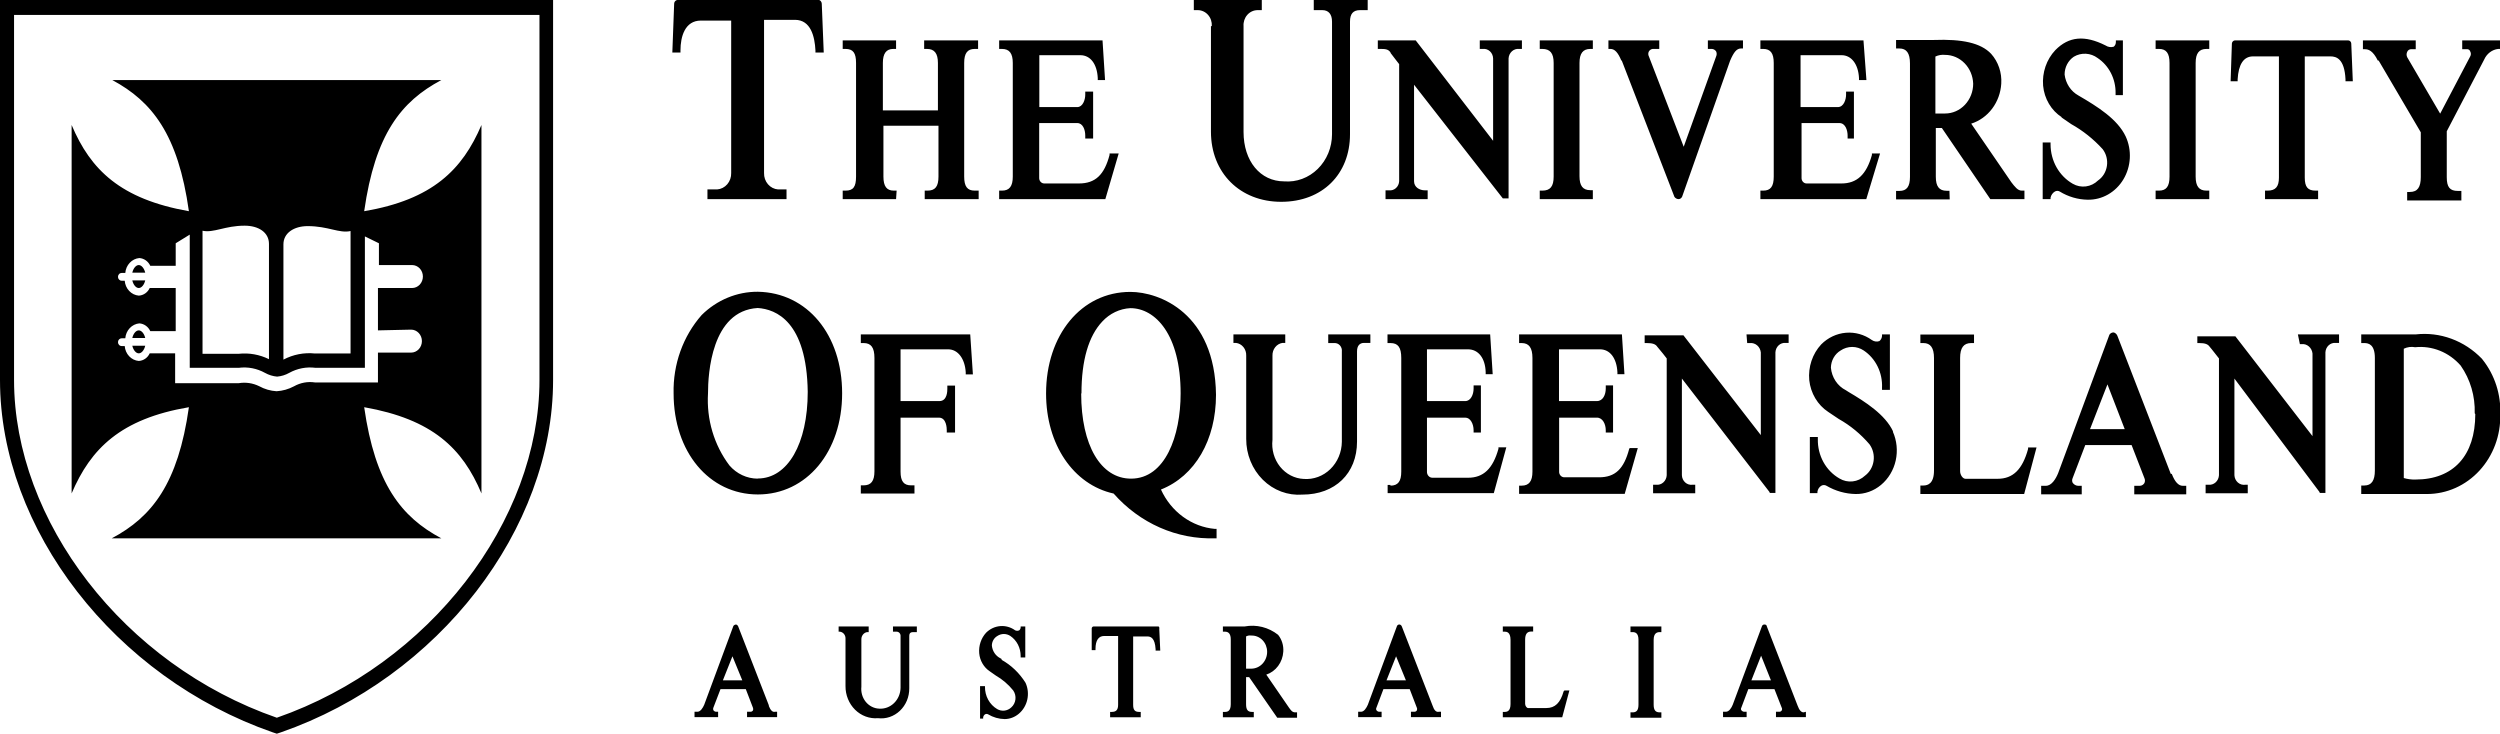 <svg width="184" height="54" viewBox="0 0 184 54" fill="none" xmlns="http://www.w3.org/2000/svg">
<path d="M94.874 52.09L93.199 49.653C93.544 49.538 93.848 49.315 94.071 49.014C94.295 48.712 94.427 48.345 94.45 47.962C94.482 47.511 94.344 47.065 94.067 46.722C93.718 46.447 93.32 46.251 92.897 46.145C92.474 46.039 92.035 46.026 91.607 46.107H90.005V46.491H90.16C90.439 46.491 90.584 46.678 90.584 47.062V51.826C90.584 52.331 90.356 52.397 90.16 52.397H90.005V52.792H92.279V52.397H92.145C91.835 52.397 91.711 52.233 91.711 51.826V49.839H91.938L94.005 52.825H95.463V52.43H95.329C95.101 52.43 95.008 52.266 94.874 52.09ZM93.261 47.962C93.263 48.126 93.233 48.288 93.175 48.44C93.117 48.592 93.031 48.73 92.923 48.846C92.814 48.963 92.685 49.055 92.542 49.118C92.4 49.181 92.247 49.214 92.093 49.214H91.711V46.842C91.828 46.777 91.962 46.754 92.093 46.777C92.244 46.771 92.394 46.797 92.534 46.854C92.675 46.911 92.804 46.997 92.913 47.107C93.022 47.218 93.109 47.35 93.169 47.497C93.228 47.644 93.26 47.802 93.261 47.962ZM120.003 46.524H120.158C120.355 46.524 120.592 46.59 120.592 47.095V51.859C120.592 52.266 120.458 52.43 120.158 52.43H120.003V52.825H122.277V52.43H122.153C121.843 52.43 121.709 52.266 121.709 51.859V47.095C121.709 46.59 121.967 46.524 122.153 46.524H122.277V46.107H120.003V46.524ZM85.271 46.107H80.484C80.45 46.109 80.417 46.125 80.392 46.152C80.368 46.178 80.353 46.213 80.35 46.25V47.852H80.629V47.754C80.629 47.117 80.867 46.809 81.26 46.809H82.293V51.87C82.293 52.243 82.149 52.397 81.828 52.397H81.704V52.792H83.958V52.397H83.844C83.524 52.397 83.4 52.255 83.4 51.87V46.842H84.433C84.692 46.842 85.002 46.941 85.053 47.786V47.885H85.395L85.322 46.283C85.333 46.251 85.333 46.217 85.324 46.186C85.315 46.154 85.296 46.126 85.271 46.107ZM65.723 46.491H65.982C66.023 46.489 66.065 46.497 66.103 46.514C66.142 46.531 66.177 46.556 66.205 46.588C66.233 46.621 66.255 46.659 66.268 46.701C66.281 46.743 66.286 46.788 66.281 46.831V50.619C66.278 50.832 66.233 51.042 66.151 51.236C66.068 51.43 65.949 51.604 65.801 51.748C65.653 51.892 65.479 52.002 65.29 52.072C65.101 52.142 64.9 52.171 64.7 52.156C64.512 52.148 64.328 52.099 64.159 52.012C63.989 51.925 63.839 51.802 63.717 51.651C63.595 51.499 63.503 51.323 63.448 51.132C63.393 50.941 63.376 50.74 63.397 50.542V47.04C63.398 46.916 63.44 46.797 63.516 46.702C63.591 46.608 63.696 46.545 63.811 46.524H63.935V46.107H61.723V46.491H61.816C61.934 46.505 62.042 46.566 62.119 46.662C62.196 46.758 62.235 46.881 62.229 47.007V50.498C62.227 50.824 62.288 51.147 62.41 51.446C62.531 51.745 62.71 52.014 62.934 52.236C63.159 52.458 63.424 52.628 63.714 52.735C64.004 52.842 64.311 52.884 64.617 52.858C64.908 52.894 65.203 52.864 65.481 52.77C65.76 52.675 66.017 52.519 66.235 52.312C66.453 52.104 66.627 51.85 66.746 51.566C66.864 51.281 66.924 50.974 66.922 50.663V46.864C66.922 46.711 66.922 46.524 67.201 46.524H67.48V46.107H65.723V46.491ZM115.083 50.882C114.845 51.728 114.452 52.112 113.811 52.112H112.467C112.364 52.112 112.25 51.947 112.25 51.804V47.084C112.25 46.667 112.395 46.48 112.705 46.48H112.84V46.107H110.607V46.491H110.741C110.855 46.491 111.175 46.491 111.175 47.095V51.815C111.175 52.342 110.927 52.397 110.741 52.397H110.607V52.792H114.979L115.507 50.816H115.145L115.083 50.882ZM73.734 48.511L73.621 48.445C73.451 48.359 73.304 48.228 73.195 48.065C73.087 47.902 73.02 47.711 73.001 47.512C73.003 47.367 73.041 47.226 73.112 47.103C73.183 46.979 73.284 46.878 73.404 46.809C73.547 46.713 73.714 46.662 73.884 46.662C74.054 46.662 74.221 46.713 74.365 46.809C74.597 46.967 74.789 47.185 74.921 47.442C75.052 47.699 75.121 47.988 75.12 48.281V48.39H75.461V46.107H75.12V46.184C75.117 46.224 75.107 46.264 75.089 46.3C75.071 46.336 75.046 46.367 75.016 46.392C74.969 46.414 74.918 46.426 74.866 46.426C74.815 46.426 74.764 46.414 74.716 46.392C74.394 46.159 74.006 46.049 73.618 46.081C73.228 46.113 72.861 46.285 72.577 46.568C72.394 46.767 72.254 47.005 72.167 47.267C72.079 47.528 72.046 47.807 72.07 48.083C72.095 48.35 72.177 48.607 72.31 48.835C72.442 49.063 72.622 49.257 72.835 49.4L73.29 49.719C73.776 49.999 74.211 50.371 74.572 50.816C74.704 51.005 74.763 51.24 74.736 51.473C74.709 51.706 74.598 51.919 74.427 52.068C74.287 52.198 74.113 52.279 73.928 52.301C73.743 52.322 73.556 52.283 73.393 52.189C73.117 52.027 72.886 51.788 72.728 51.498C72.57 51.208 72.489 50.877 72.494 50.542V50.498H72.132V52.891H72.36V52.803C72.365 52.756 72.381 52.71 72.406 52.67C72.431 52.63 72.465 52.597 72.504 52.573C72.538 52.555 72.575 52.545 72.613 52.545C72.651 52.545 72.688 52.555 72.721 52.573C73.094 52.796 73.513 52.917 73.941 52.924C74.316 52.922 74.68 52.787 74.975 52.54C75.292 52.278 75.516 51.909 75.608 51.493C75.7 51.078 75.656 50.641 75.481 50.257C75.034 49.539 74.422 48.953 73.703 48.555L73.734 48.511ZM105.438 51.936L103.174 46.107C103.161 46.072 103.14 46.041 103.113 46.016C103.086 45.991 103.054 45.973 103.019 45.964C102.981 45.958 102.942 45.965 102.907 45.982C102.872 46 102.843 46.028 102.823 46.063L100.673 51.87C100.569 52.101 100.404 52.386 100.166 52.386H99.96V52.782H101.686V52.386H101.52C101.478 52.387 101.435 52.376 101.398 52.355C101.36 52.334 101.327 52.303 101.303 52.266C101.289 52.239 101.281 52.209 101.281 52.178C101.281 52.147 101.289 52.117 101.303 52.09L101.82 50.718H103.753L104.28 52.09C104.294 52.121 104.301 52.154 104.301 52.189C104.301 52.223 104.294 52.257 104.28 52.288C104.261 52.318 104.234 52.342 104.204 52.359C104.173 52.377 104.139 52.386 104.105 52.386H103.846V52.782H106.058V52.386H105.903C105.697 52.43 105.552 52.276 105.438 51.936ZM103.474 50.07H102.048L102.751 48.303L103.474 50.07ZM132.749 52.43C132.573 52.43 132.428 52.276 132.304 51.936L130.04 46.107C130.04 46.107 130.04 45.975 129.885 45.964C129.847 45.958 129.808 45.965 129.773 45.982C129.738 46 129.709 46.028 129.689 46.063L127.529 51.87C127.436 52.101 127.26 52.386 127.022 52.386H126.815V52.782H128.552V52.386H128.387C128.342 52.387 128.299 52.376 128.259 52.355C128.22 52.334 128.185 52.303 128.159 52.266C128.143 52.239 128.135 52.209 128.135 52.178C128.135 52.147 128.143 52.116 128.159 52.09L128.676 50.718H130.599L131.136 52.09C131.153 52.12 131.161 52.154 131.161 52.189C131.161 52.223 131.153 52.257 131.136 52.288C131.117 52.318 131.091 52.343 131.06 52.361C131.03 52.378 130.995 52.387 130.96 52.386H130.712V52.782H132.914V52.386L132.749 52.43ZM130.34 50.07H128.903L129.617 48.259L130.34 50.07ZM56.596 51.936L54.332 46.107C54.318 46.072 54.297 46.041 54.27 46.016C54.243 45.991 54.211 45.973 54.177 45.964C54.177 45.964 54.063 45.964 53.98 46.063L51.83 51.87C51.727 52.101 51.561 52.386 51.324 52.386H51.117V52.782H52.853V52.386H52.719C52.676 52.387 52.634 52.376 52.596 52.355C52.558 52.334 52.526 52.303 52.502 52.266C52.489 52.238 52.483 52.208 52.483 52.178C52.483 52.147 52.489 52.117 52.502 52.09L53.029 50.718H54.89L55.417 52.09C55.431 52.121 55.438 52.154 55.438 52.189C55.438 52.223 55.431 52.257 55.417 52.288C55.397 52.318 55.371 52.342 55.34 52.359C55.31 52.377 55.276 52.386 55.241 52.386H54.983V52.782H57.195V52.386H57.04C56.854 52.43 56.709 52.276 56.575 51.936H56.596ZM54.632 50.07H53.205L53.908 48.303L54.632 50.07ZM151.707 8.629L152.441 9.134C153.3 9.613 154.082 10.236 154.756 10.978C154.887 11.149 154.982 11.347 155.036 11.559C155.09 11.772 155.101 11.994 155.069 12.211C155.037 12.429 154.962 12.636 154.85 12.821C154.737 13.006 154.589 13.163 154.415 13.283C154.168 13.524 153.855 13.677 153.521 13.72C153.188 13.764 152.85 13.695 152.555 13.525C152.063 13.244 151.652 12.828 151.364 12.32C151.077 11.812 150.924 11.23 150.921 10.637V10.484H150.342V14.655H150.921V14.546C150.941 14.451 150.98 14.361 151.036 14.284C151.091 14.206 151.161 14.142 151.242 14.095C151.296 14.064 151.356 14.047 151.418 14.047C151.479 14.047 151.539 14.064 151.593 14.095C152.222 14.481 152.934 14.689 153.661 14.699C154.182 14.708 154.696 14.575 155.155 14.313C155.614 14.05 156.002 13.668 156.282 13.201C156.562 12.734 156.724 12.199 156.754 11.646C156.784 11.094 156.68 10.542 156.452 10.045C155.852 8.771 154.384 7.849 152.968 7.026C152.695 6.875 152.461 6.657 152.284 6.389C152.108 6.121 151.995 5.813 151.955 5.489C151.954 5.226 152.016 4.967 152.135 4.736C152.255 4.506 152.428 4.311 152.637 4.172C152.908 4.013 153.215 3.938 153.524 3.956C153.833 3.973 154.131 4.082 154.384 4.27C154.795 4.544 155.132 4.924 155.364 5.376C155.596 5.828 155.714 6.336 155.707 6.85V7.004H156.245V2.975H155.728V3.107C155.727 3.17 155.712 3.233 155.686 3.29C155.659 3.347 155.62 3.397 155.573 3.436C155.473 3.467 155.368 3.475 155.264 3.46C155.161 3.445 155.062 3.407 154.973 3.348C153.433 2.569 152.265 2.679 151.273 3.689C150.951 4.029 150.704 4.441 150.548 4.894C150.393 5.348 150.333 5.832 150.373 6.312C150.418 6.785 150.565 7.241 150.804 7.643C151.042 8.045 151.366 8.382 151.748 8.629H151.707ZM138.372 11.296H137.773V11.406C137.369 12.855 136.667 13.503 135.529 13.503H132.966C132.916 13.503 132.867 13.492 132.821 13.472C132.775 13.451 132.734 13.421 132.699 13.383C132.664 13.345 132.637 13.3 132.619 13.251C132.601 13.202 132.592 13.149 132.594 13.097V9.057H135.374C135.85 9.057 135.984 9.639 135.984 9.979V10.198H136.449V6.74H135.871V6.971C135.871 7.322 135.705 7.882 135.261 7.882H132.521V4.062H135.54C136.263 4.062 136.77 4.72 136.822 5.741V5.895H137.369L137.152 2.975H129.565V3.601H129.772C130.309 3.601 130.547 3.919 130.547 4.633V12.998C130.547 13.722 130.32 14.03 129.772 14.03H129.565V14.655H137.359L138.372 11.296ZM162.602 14.03H162.396C161.848 14.03 161.6 13.711 161.6 12.998V4.633C161.6 3.93 161.848 3.601 162.396 3.601H162.602V2.975H158.653V3.601H158.902C159.439 3.601 159.677 3.919 159.677 4.633V12.998C159.677 13.722 159.439 14.03 158.902 14.03H158.653V14.655H162.602V14.03ZM65.992 14.03H65.785C65.258 14.03 65.02 13.711 65.02 12.998V9.254H69.072V12.998C69.072 13.722 68.835 14.03 68.266 14.03H68.059V14.655H72.029V14.03H71.739C71.192 14.03 70.964 13.722 70.964 12.998V4.633C70.964 3.919 71.202 3.601 71.739 3.601H71.987V2.975H68.018V3.601H68.225C68.773 3.601 69.031 3.93 69.031 4.633V8.124H64.979V4.633C64.979 3.941 65.227 3.601 65.744 3.601H65.951V2.975H62.023V3.601H62.229C62.787 3.601 63.005 3.897 63.005 4.633V12.998C63.005 13.755 62.798 14.03 62.229 14.03H62.023V14.655H65.951L65.992 14.03ZM82.335 11.296H81.663V11.406C81.28 12.855 80.629 13.503 79.409 13.503H76.856C76.806 13.503 76.757 13.492 76.711 13.472C76.665 13.451 76.624 13.421 76.589 13.383C76.555 13.345 76.527 13.3 76.509 13.251C76.491 13.202 76.483 13.149 76.484 13.097V9.057H79.285C79.689 9.057 79.875 9.529 79.875 9.979V10.198H80.454V6.74H79.875V6.971C79.875 7.355 79.689 7.882 79.285 7.882H76.494V4.062H79.513C80.247 4.062 80.743 4.699 80.795 5.741V5.895H81.332L81.146 2.975H73.538V3.601H73.745C74.293 3.601 74.541 3.93 74.541 4.633V12.998C74.541 13.711 74.293 14.03 73.745 14.03H73.538V14.655H81.353L82.335 11.296ZM175.069 4.457L178.17 9.737V13.031C178.17 13.777 177.932 14.129 177.364 14.129H177.167V14.754H181.157V14.052H180.899C180.31 14.052 180.082 13.777 180.082 13.042V9.661L182.832 4.391C182.925 4.176 183.07 3.99 183.251 3.851C183.432 3.713 183.644 3.626 183.866 3.601H184V2.975H181.219V3.623H181.622C181.665 3.629 181.705 3.647 181.738 3.677C181.771 3.706 181.795 3.744 181.809 3.787C181.84 3.842 181.856 3.905 181.856 3.968C181.856 4.032 181.84 4.095 181.809 4.15L179.596 8.365L177.178 4.226C177.142 4.161 177.124 4.088 177.124 4.012C177.124 3.937 177.142 3.863 177.178 3.798C177.202 3.749 177.237 3.707 177.28 3.677C177.324 3.646 177.374 3.627 177.426 3.623H177.798V2.975H173.911V3.623H174.056C174.314 3.623 174.645 3.721 175.007 4.457H175.069ZM102.337 3.886C102.471 4.051 102.575 4.194 102.689 4.347L102.978 4.72V13.338C102.973 13.436 102.949 13.532 102.908 13.619C102.867 13.707 102.809 13.784 102.738 13.847C102.667 13.91 102.585 13.957 102.496 13.984C102.408 14.012 102.315 14.02 102.223 14.008H101.975V14.655H105.076V14.008H104.87C104.477 14.008 104.074 13.777 104.074 13.338V6.235L110.607 14.601H111.031V4.303C111.036 4.202 111.06 4.103 111.102 4.012C111.145 3.922 111.204 3.841 111.276 3.775C111.349 3.71 111.433 3.66 111.524 3.63C111.615 3.6 111.711 3.59 111.806 3.601H112.013V2.975H108.911V3.601H109.139C109.233 3.59 109.327 3.6 109.417 3.63C109.507 3.661 109.59 3.71 109.661 3.776C109.732 3.842 109.789 3.923 109.829 4.014C109.869 4.105 109.891 4.203 109.893 4.303V10.363L104.198 2.975H101.407V3.601H101.541C101.944 3.601 102.182 3.601 102.358 3.886H102.337ZM119.362 4.457L123.239 14.491C123.275 14.542 123.322 14.583 123.376 14.611C123.429 14.64 123.489 14.655 123.549 14.655C123.604 14.653 123.657 14.634 123.703 14.601C123.748 14.568 123.784 14.522 123.807 14.469L127.332 4.479C127.611 3.82 127.828 3.568 128.138 3.568H128.283V2.975H125.699V3.601H125.999C126.06 3.605 126.12 3.623 126.174 3.656C126.228 3.688 126.274 3.733 126.309 3.787C126.334 3.844 126.348 3.906 126.348 3.968C126.348 4.031 126.334 4.093 126.309 4.15L123.921 10.802L121.357 4.15C121.327 4.095 121.312 4.032 121.312 3.968C121.312 3.905 121.327 3.842 121.357 3.787C121.387 3.736 121.428 3.692 121.476 3.659C121.525 3.627 121.58 3.607 121.636 3.601H122.122V2.975H118.38V3.601H118.525C118.845 3.601 119.083 3.864 119.331 4.457H119.362ZM89.126 1.921V9.693C89.126 12.723 91.266 14.853 94.295 14.853C97.324 14.853 99.36 12.822 99.36 9.88V1.592C99.36 1.01 99.598 0.746 100.094 0.746H100.662V-4.30434e-06H96.693V0.746H97.324C97.778 0.746 98.037 1.043 98.037 1.592V9.88C98.037 10.359 97.943 10.833 97.763 11.272C97.582 11.711 97.318 12.106 96.987 12.432C96.656 12.757 96.266 13.007 95.84 13.165C95.414 13.323 94.962 13.385 94.512 13.349C92.755 13.349 91.525 11.856 91.525 9.715V1.921C91.514 1.771 91.534 1.62 91.581 1.477C91.629 1.335 91.703 1.205 91.8 1.095C91.897 0.984 92.015 0.897 92.145 0.837C92.275 0.777 92.416 0.746 92.558 0.746H92.868V-4.30434e-06H87.865V0.746H88.155C88.297 0.746 88.437 0.777 88.568 0.837C88.698 0.897 88.815 0.984 88.912 1.095C89.009 1.205 89.084 1.335 89.131 1.477C89.179 1.62 89.198 1.771 89.188 1.921H89.126ZM117.233 13.997H117.047C116.499 13.997 116.251 13.678 116.251 12.965V4.633C116.251 3.93 116.509 3.601 117.047 3.601H117.233V2.975H113.325V3.601H113.511C114.09 3.601 114.349 3.919 114.349 4.633V12.998C114.349 13.722 114.101 14.03 113.511 14.03H113.325V14.655H117.233V13.997ZM172.867 2.975H164.473C164.419 2.982 164.369 3.009 164.331 3.051C164.294 3.093 164.271 3.148 164.267 3.206L164.173 5.983H164.69V5.84C164.752 4.742 165.124 4.15 165.827 4.15H167.729V13.075C167.729 13.744 167.481 14.03 166.892 14.03H166.706V14.655H170.613V14.03H170.427C169.859 14.03 169.631 13.766 169.631 13.075V4.15H171.523C171.957 4.15 172.557 4.325 172.629 5.84V5.983H173.167L173.053 3.206C173.051 3.147 173.029 3.091 172.99 3.049C172.952 3.007 172.901 2.98 172.846 2.975H172.867ZM142.445 4.161C142.669 4.055 142.915 4.013 143.158 4.04C143.694 4.039 144.209 4.26 144.595 4.656C144.981 5.051 145.207 5.59 145.226 6.159C145.226 6.741 145.008 7.299 144.62 7.711C144.232 8.123 143.707 8.354 143.158 8.354H142.445V4.161ZM143.479 14.041H143.272C142.724 14.041 142.476 13.722 142.476 13.009V9.419H142.92L146.487 14.655H148.999V14.03H148.792C148.502 14.03 148.285 13.733 148.037 13.415L145.081 9.101C145.689 8.909 146.226 8.524 146.622 7.998C147.017 7.472 147.252 6.83 147.293 6.159C147.319 5.758 147.266 5.356 147.138 4.978C147.01 4.6 146.809 4.254 146.549 3.963C145.784 3.151 144.399 2.865 142.331 2.942H139.551V3.568H139.799C140.316 3.568 140.574 3.908 140.574 4.666V13.02C140.574 13.733 140.336 14.052 139.799 14.052H139.551V14.677H143.499L143.479 14.041ZM71.409 24.612H63.356V25.249H63.563C64.111 25.249 64.359 25.578 64.359 26.347V34.69C64.359 35.404 64.111 35.722 63.563 35.722H63.356V36.326H67.305V35.722H67.057C66.519 35.722 66.281 35.425 66.281 34.712V30.738H69.103C69.662 30.738 69.682 31.517 69.682 31.671V31.836H70.292V28.378H69.724V28.608C69.724 28.762 69.724 29.519 69.145 29.519H66.281V25.71H69.786C70.499 25.71 71.016 26.391 71.078 27.401V27.554H71.605L71.409 24.612ZM102.337 35.689H102.13V36.293H109.945L110.865 32.922H110.286V33.032C109.873 34.503 109.18 35.162 108.043 35.162H105.438C105.384 35.163 105.329 35.153 105.278 35.132C105.227 35.11 105.181 35.078 105.143 35.037C105.104 34.996 105.074 34.947 105.053 34.893C105.033 34.839 105.023 34.781 105.025 34.723V30.738H107.847C108.229 30.738 108.457 31.21 108.457 31.671V31.836H108.994V28.367H108.457V28.597C108.457 29.047 108.24 29.519 107.847 29.519H105.025V25.71H108.043C108.808 25.71 109.315 26.358 109.346 27.39V27.543H109.862L109.676 24.612H102.12V25.249H102.337C102.895 25.249 103.133 25.567 103.133 26.347V34.712C103.133 35.425 102.895 35.744 102.337 35.744V35.689ZM128.593 25.249H128.8C128.992 25.231 129.182 25.293 129.331 25.422C129.48 25.551 129.575 25.738 129.596 25.941V32.022L123.9 24.678H121.047V25.249H121.192C121.626 25.249 121.853 25.326 121.978 25.523L122.133 25.71C122.308 25.919 122.453 26.094 122.67 26.38V34.975C122.665 35.077 122.641 35.175 122.598 35.266C122.556 35.357 122.497 35.438 122.424 35.503C122.352 35.569 122.268 35.618 122.177 35.648C122.085 35.678 121.99 35.688 121.895 35.678H121.667V36.304H124.769V35.678H124.562C124.467 35.69 124.37 35.681 124.279 35.652C124.187 35.623 124.102 35.573 124.029 35.507C123.956 35.441 123.897 35.36 123.855 35.268C123.814 35.177 123.79 35.077 123.787 34.975V27.862L130.247 36.227V36.282H130.671V25.93C130.676 25.831 130.7 25.735 130.741 25.646C130.782 25.557 130.84 25.478 130.91 25.414C130.98 25.349 131.062 25.3 131.151 25.27C131.24 25.24 131.333 25.229 131.426 25.238H131.643V24.612H128.542L128.593 25.249ZM149.267 32.934V33.043C148.854 34.547 148.161 35.239 147.024 35.239H144.657C144.461 35.239 144.264 34.953 144.264 34.679V26.347C144.264 25.6 144.523 25.249 145.081 25.249H145.288V24.623H141.339V25.249H141.566C142.083 25.249 142.342 25.6 142.342 26.347V34.635C142.342 35.579 141.897 35.733 141.566 35.733H141.339V36.359H148.978L149.888 32.934H149.267ZM182.181 30.474C182.181 33.537 180.568 35.294 177.777 35.294C177.488 35.302 177.198 35.265 176.919 35.184V25.666C177.181 25.539 177.473 25.501 177.756 25.556C178.375 25.492 178.999 25.581 179.58 25.815C180.161 26.049 180.683 26.423 181.106 26.907C181.815 27.919 182.18 29.158 182.139 30.42L182.181 30.474ZM182.667 26.402C182.029 25.742 181.262 25.239 180.42 24.93C179.579 24.621 178.683 24.512 177.798 24.612H173.787V25.249H174.014C174.345 25.249 174.79 25.37 174.79 26.347V34.635C174.79 35.36 174.552 35.733 174.014 35.733H173.787V36.359H178.645C179.361 36.357 180.07 36.204 180.73 35.909C181.39 35.613 181.987 35.181 182.488 34.637C182.988 34.093 183.382 33.449 183.645 32.742C183.908 32.035 184.036 31.279 184.021 30.518C184.081 29.042 183.616 27.596 182.718 26.468L182.667 26.402ZM153.826 31.583L155.108 28.29L156.379 31.583H153.826ZM159.77 34.877L155.842 24.722C155.819 24.662 155.784 24.609 155.739 24.565C155.694 24.522 155.641 24.489 155.583 24.47C155.519 24.462 155.455 24.474 155.396 24.503C155.338 24.532 155.288 24.577 155.253 24.634L151.48 34.822C151.304 35.25 151.004 35.755 150.57 35.755H150.229V36.381H153.216V35.755H152.947C152.868 35.752 152.79 35.73 152.72 35.69C152.651 35.65 152.59 35.593 152.544 35.524C152.521 35.473 152.509 35.417 152.509 35.36C152.509 35.303 152.521 35.246 152.544 35.195L153.475 32.758H156.886L157.827 35.184C157.855 35.242 157.869 35.306 157.869 35.371C157.869 35.435 157.855 35.499 157.827 35.557C157.79 35.616 157.741 35.664 157.684 35.699C157.626 35.733 157.562 35.752 157.496 35.755H157.082V36.381H160.907V35.755H160.649C160.338 35.755 160.07 35.469 159.842 34.877H159.77ZM169.27 25.326H169.404C169.596 25.307 169.786 25.369 169.935 25.499C170.084 25.628 170.179 25.814 170.2 26.017V32.099L164.525 24.755H161.724V25.249H161.858C162.282 25.249 162.499 25.326 162.633 25.523L162.788 25.71L163.316 26.38V34.975C163.31 35.077 163.286 35.175 163.244 35.266C163.202 35.357 163.142 35.438 163.07 35.503C162.997 35.569 162.913 35.618 162.822 35.648C162.731 35.678 162.635 35.688 162.54 35.678H162.333V36.304H165.435V35.678H165.249C165.152 35.692 165.054 35.684 164.961 35.656C164.867 35.627 164.78 35.578 164.705 35.512C164.631 35.446 164.569 35.364 164.526 35.272C164.482 35.18 164.457 35.079 164.453 34.975V27.862L170.727 36.227V36.282H171.151V25.93C171.156 25.831 171.18 25.735 171.221 25.646C171.262 25.557 171.32 25.478 171.39 25.414C171.46 25.349 171.542 25.3 171.631 25.27C171.72 25.24 171.813 25.229 171.906 25.238H172.154V24.612H169.125L169.27 25.326ZM119.91 33.032C119.517 34.525 118.876 35.129 117.688 35.129H115.124C115.072 35.128 115.021 35.115 114.973 35.092C114.926 35.069 114.884 35.036 114.849 34.995C114.814 34.954 114.787 34.905 114.771 34.853C114.754 34.801 114.748 34.745 114.752 34.69V30.738H117.533C117.956 30.738 118.184 31.21 118.184 31.671V31.836H118.721V28.367H118.184V28.597C118.184 29.047 117.977 29.519 117.533 29.519H114.742V25.71H117.76C118.494 25.71 118.99 26.358 119.042 27.401V27.543H119.559L119.373 24.612H111.806V25.249H111.992C112.529 25.249 112.788 25.589 112.788 26.347V34.712C112.788 35.414 112.54 35.744 111.992 35.744H111.806V36.348H119.579L120.541 32.977H119.951L119.91 33.032ZM79.596 28.959C79.596 26.512 80.123 24.733 81.125 23.668C81.672 23.074 82.411 22.721 83.193 22.68C85.033 22.68 86.894 24.623 86.894 28.959C86.894 32.077 85.767 35.228 83.245 35.228C81.012 35.228 79.575 32.769 79.575 28.959H79.596ZM89.405 39.619H89.54V38.927H89.416C88.574 38.851 87.766 38.544 87.07 38.036C86.374 37.528 85.814 36.837 85.446 36.029C87.948 35.041 89.498 32.385 89.498 29.058C89.426 23.075 85.364 21.484 83.193 21.484C79.585 21.484 76.991 24.656 76.991 28.959C76.991 32.714 78.996 35.667 81.963 36.326C82.916 37.407 84.076 38.261 85.365 38.829C86.654 39.397 88.042 39.666 89.436 39.619H89.405ZM99.877 32.505V25.864C99.877 25.458 100.063 25.238 100.394 25.238H100.859V24.612H97.758V25.249H98.202C98.28 25.244 98.357 25.256 98.429 25.286C98.501 25.316 98.567 25.363 98.62 25.423C98.673 25.482 98.713 25.554 98.738 25.632C98.762 25.71 98.77 25.793 98.76 25.875V32.516C98.756 32.895 98.678 33.268 98.533 33.613C98.388 33.959 98.177 34.269 97.915 34.525C97.653 34.781 97.344 34.977 97.007 35.102C96.671 35.226 96.314 35.277 95.959 35.25C95.625 35.236 95.298 35.148 94.997 34.993C94.697 34.838 94.43 34.618 94.213 34.348C93.997 34.078 93.835 33.763 93.739 33.423C93.643 33.083 93.614 32.726 93.654 32.374V26.171C93.647 25.947 93.718 25.728 93.853 25.556C93.988 25.383 94.179 25.27 94.388 25.238H94.595V24.612H90.78V25.073V25.238H90.966C91.18 25.263 91.377 25.373 91.517 25.546C91.657 25.72 91.73 25.943 91.721 26.171V32.297C91.718 32.861 91.825 33.42 92.036 33.939C92.246 34.457 92.555 34.924 92.943 35.309C93.332 35.695 93.791 35.991 94.292 36.179C94.793 36.367 95.326 36.443 95.856 36.403C98.264 36.403 99.877 34.844 99.877 32.505ZM55.758 35.228C55.37 35.226 54.986 35.139 54.63 34.973C54.274 34.807 53.955 34.565 53.691 34.262C52.556 32.763 51.992 30.867 52.109 28.949C52.109 27.521 52.357 22.867 55.769 22.669C57.112 22.757 59.376 23.657 59.449 28.839C59.449 32.659 57.97 35.217 55.779 35.217L55.758 35.228ZM55.779 21.473C54.245 21.463 52.766 22.076 51.644 23.185C50.27 24.744 49.528 26.814 49.577 28.949C49.577 33.263 52.192 36.392 55.779 36.392C59.366 36.392 61.981 33.263 61.981 28.949C61.981 24.634 59.417 21.538 55.779 21.473ZM139.333 31.759C138.755 30.507 137.266 29.563 136.057 28.85L135.85 28.718C135.548 28.566 135.288 28.333 135.096 28.043C134.904 27.752 134.786 27.414 134.754 27.06C134.759 26.802 134.828 26.55 134.953 26.328C135.078 26.107 135.255 25.924 135.467 25.798C135.722 25.626 136.018 25.535 136.32 25.535C136.622 25.535 136.918 25.626 137.173 25.798C137.606 26.088 137.959 26.494 138.195 26.977C138.431 27.459 138.542 27.999 138.517 28.542V28.696H139.096V24.612H138.517V24.733C138.51 24.806 138.49 24.878 138.456 24.942C138.422 25.006 138.376 25.062 138.32 25.106C138.229 25.137 138.133 25.146 138.038 25.133C137.944 25.119 137.853 25.084 137.773 25.029C137.21 24.623 136.533 24.433 135.854 24.491C135.175 24.549 134.536 24.851 134.041 25.348C133.721 25.692 133.477 26.106 133.325 26.561C133.173 27.017 133.118 27.502 133.162 27.983C133.213 28.456 133.364 28.912 133.604 29.315C133.844 29.718 134.166 30.058 134.547 30.31L135.333 30.837C136.184 31.314 136.95 31.946 137.597 32.703C137.722 32.876 137.813 33.073 137.864 33.284C137.916 33.495 137.926 33.715 137.895 33.931C137.864 34.146 137.793 34.353 137.684 34.538C137.576 34.723 137.434 34.883 137.266 35.008C137.012 35.246 136.694 35.394 136.357 35.431C136.02 35.469 135.68 35.394 135.385 35.217C134.893 34.937 134.484 34.518 134.203 34.007C133.922 33.495 133.78 32.911 133.793 32.319V32.165H133.204V36.293H133.762V36.194C133.775 36.103 133.806 36.017 133.855 35.941C133.903 35.865 133.966 35.801 134.041 35.755C134.101 35.718 134.168 35.699 134.237 35.699C134.306 35.699 134.374 35.718 134.434 35.755C135.087 36.136 135.818 36.344 136.563 36.359C137.244 36.374 137.91 36.137 138.444 35.689C138.986 35.237 139.367 34.603 139.525 33.891C139.682 33.179 139.608 32.431 139.313 31.77L139.333 31.759ZM60.482 0.274C60.482 0.154 60.379 -4.30434e-06 60.265 -4.30434e-06H49.928C49.89 -0.006 49.852 -0.004 49.815 0.007C49.778 0.018 49.744 0.037 49.715 0.063C49.685 0.089 49.661 0.121 49.645 0.158C49.628 0.194 49.619 0.234 49.618 0.274L49.484 3.864H50.083V3.711C50.083 2.69 50.414 1.515 51.582 1.515H53.815V12.734C53.824 13.039 53.721 13.335 53.528 13.56C53.335 13.785 53.067 13.922 52.781 13.942H52.068V14.655H57.888V13.942H57.267C56.981 13.922 56.714 13.785 56.521 13.56C56.328 13.335 56.225 13.039 56.234 12.734V1.46H58.508C59.676 1.46 59.965 2.69 60.017 3.711V3.864H60.627L60.482 0.274ZM39.705 1.098V27.971C39.705 38.335 31.621 48.906 20.374 52.825C9.086 48.906 1.034 38.335 1.034 27.971V1.098H39.705ZM40.738 -4.30434e-06H0V27.971C0 38.949 8.445 49.861 20.075 53.901L20.374 54L20.674 53.901C32.283 49.861 40.707 38.949 40.707 27.971V-4.30434e-06H40.738ZM10.213 19.508C10.006 19.508 9.81 19.749 9.738 20.067H10.688C10.616 19.76 10.42 19.508 10.213 19.508ZM10.213 21.198C10.42 21.198 10.616 20.957 10.688 20.638H9.738C9.81 20.957 10.006 21.198 10.213 21.198ZM10.213 26.006C10.42 26.006 10.616 25.765 10.688 25.447H9.738C9.81 25.765 10.006 26.006 10.213 26.006ZM10.213 24.316C10.006 24.316 9.81 24.557 9.738 24.876H10.688C10.616 24.557 10.42 24.316 10.213 24.316ZM35.435 9.199C34.03 12.493 31.838 14.688 26.804 15.545C27.61 9.88 29.523 7.465 32.479 5.895H8.27C11.185 7.465 13.107 9.88 13.903 15.545C8.869 14.655 6.667 12.504 5.272 9.199V36.315C6.678 33.021 8.869 30.826 13.903 29.97C13.107 35.601 11.185 38.049 8.228 39.619H32.479C29.523 38.049 27.61 35.601 26.804 29.97C31.838 30.859 34.04 32.999 35.435 36.315V9.199ZM20.86 17.982C20.86 17.147 21.636 16.642 22.648 16.642C24.158 16.642 24.964 17.191 25.801 17.005V26.017H23.176C22.379 25.934 21.577 26.09 20.86 26.468V17.982ZM14.906 16.983C15.743 17.158 16.55 16.61 18.007 16.61C19.041 16.61 19.796 17.114 19.796 17.949V26.435C19.101 26.094 18.334 25.957 17.573 26.039H14.906V16.983ZM30.257 24.261C30.468 24.261 30.67 24.35 30.82 24.509C30.969 24.667 31.053 24.882 31.053 25.106C31.053 25.331 30.969 25.546 30.82 25.704C30.67 25.863 30.468 25.952 30.257 25.952H27.817V28.147H23.176C22.647 28.067 22.108 28.167 21.636 28.433C21.236 28.646 20.8 28.769 20.354 28.795C19.906 28.768 19.47 28.641 19.072 28.422C18.604 28.193 18.082 28.117 17.573 28.202H12.89V26.006H11.019C10.944 26.168 10.83 26.305 10.688 26.403C10.546 26.501 10.382 26.558 10.213 26.566C9.946 26.544 9.695 26.421 9.506 26.22C9.316 26.018 9.201 25.752 9.179 25.469H8.952C8.881 25.469 8.812 25.439 8.762 25.385C8.711 25.331 8.683 25.259 8.683 25.183C8.683 25.108 8.711 25.035 8.762 24.981C8.812 24.928 8.881 24.898 8.952 24.898H9.221C9.244 24.615 9.36 24.35 9.549 24.149C9.738 23.948 9.988 23.825 10.254 23.8C10.424 23.811 10.588 23.869 10.73 23.97C10.872 24.07 10.986 24.208 11.061 24.371H12.932V21.198H11.019C10.944 21.359 10.83 21.496 10.688 21.595C10.546 21.693 10.382 21.75 10.213 21.758C9.946 21.735 9.695 21.613 9.506 21.411C9.316 21.21 9.201 20.944 9.179 20.66H8.952C8.881 20.66 8.812 20.63 8.762 20.577C8.711 20.523 8.683 20.451 8.683 20.375C8.683 20.299 8.711 20.227 8.762 20.173C8.812 20.119 8.881 20.089 8.952 20.089H9.221C9.244 19.807 9.36 19.541 9.549 19.341C9.738 19.14 9.988 19.016 10.254 18.992C10.424 19.003 10.588 19.061 10.73 19.161C10.872 19.262 10.986 19.4 11.061 19.562H12.932V17.905L13.965 17.268V27.071H17.573C18.238 26.985 18.912 27.115 19.506 27.445C19.782 27.598 20.084 27.692 20.395 27.719C20.706 27.693 21.009 27.6 21.284 27.445C21.878 27.116 22.552 26.986 23.217 27.071H26.856V17.4L27.889 17.905V19.508H30.329C30.54 19.508 30.742 19.597 30.892 19.755C31.041 19.914 31.125 20.129 31.125 20.353C31.125 20.577 31.041 20.792 30.892 20.951C30.742 21.109 30.54 21.198 30.329 21.198H27.817V24.316L30.257 24.261Z" fill="black"/>
</svg>
